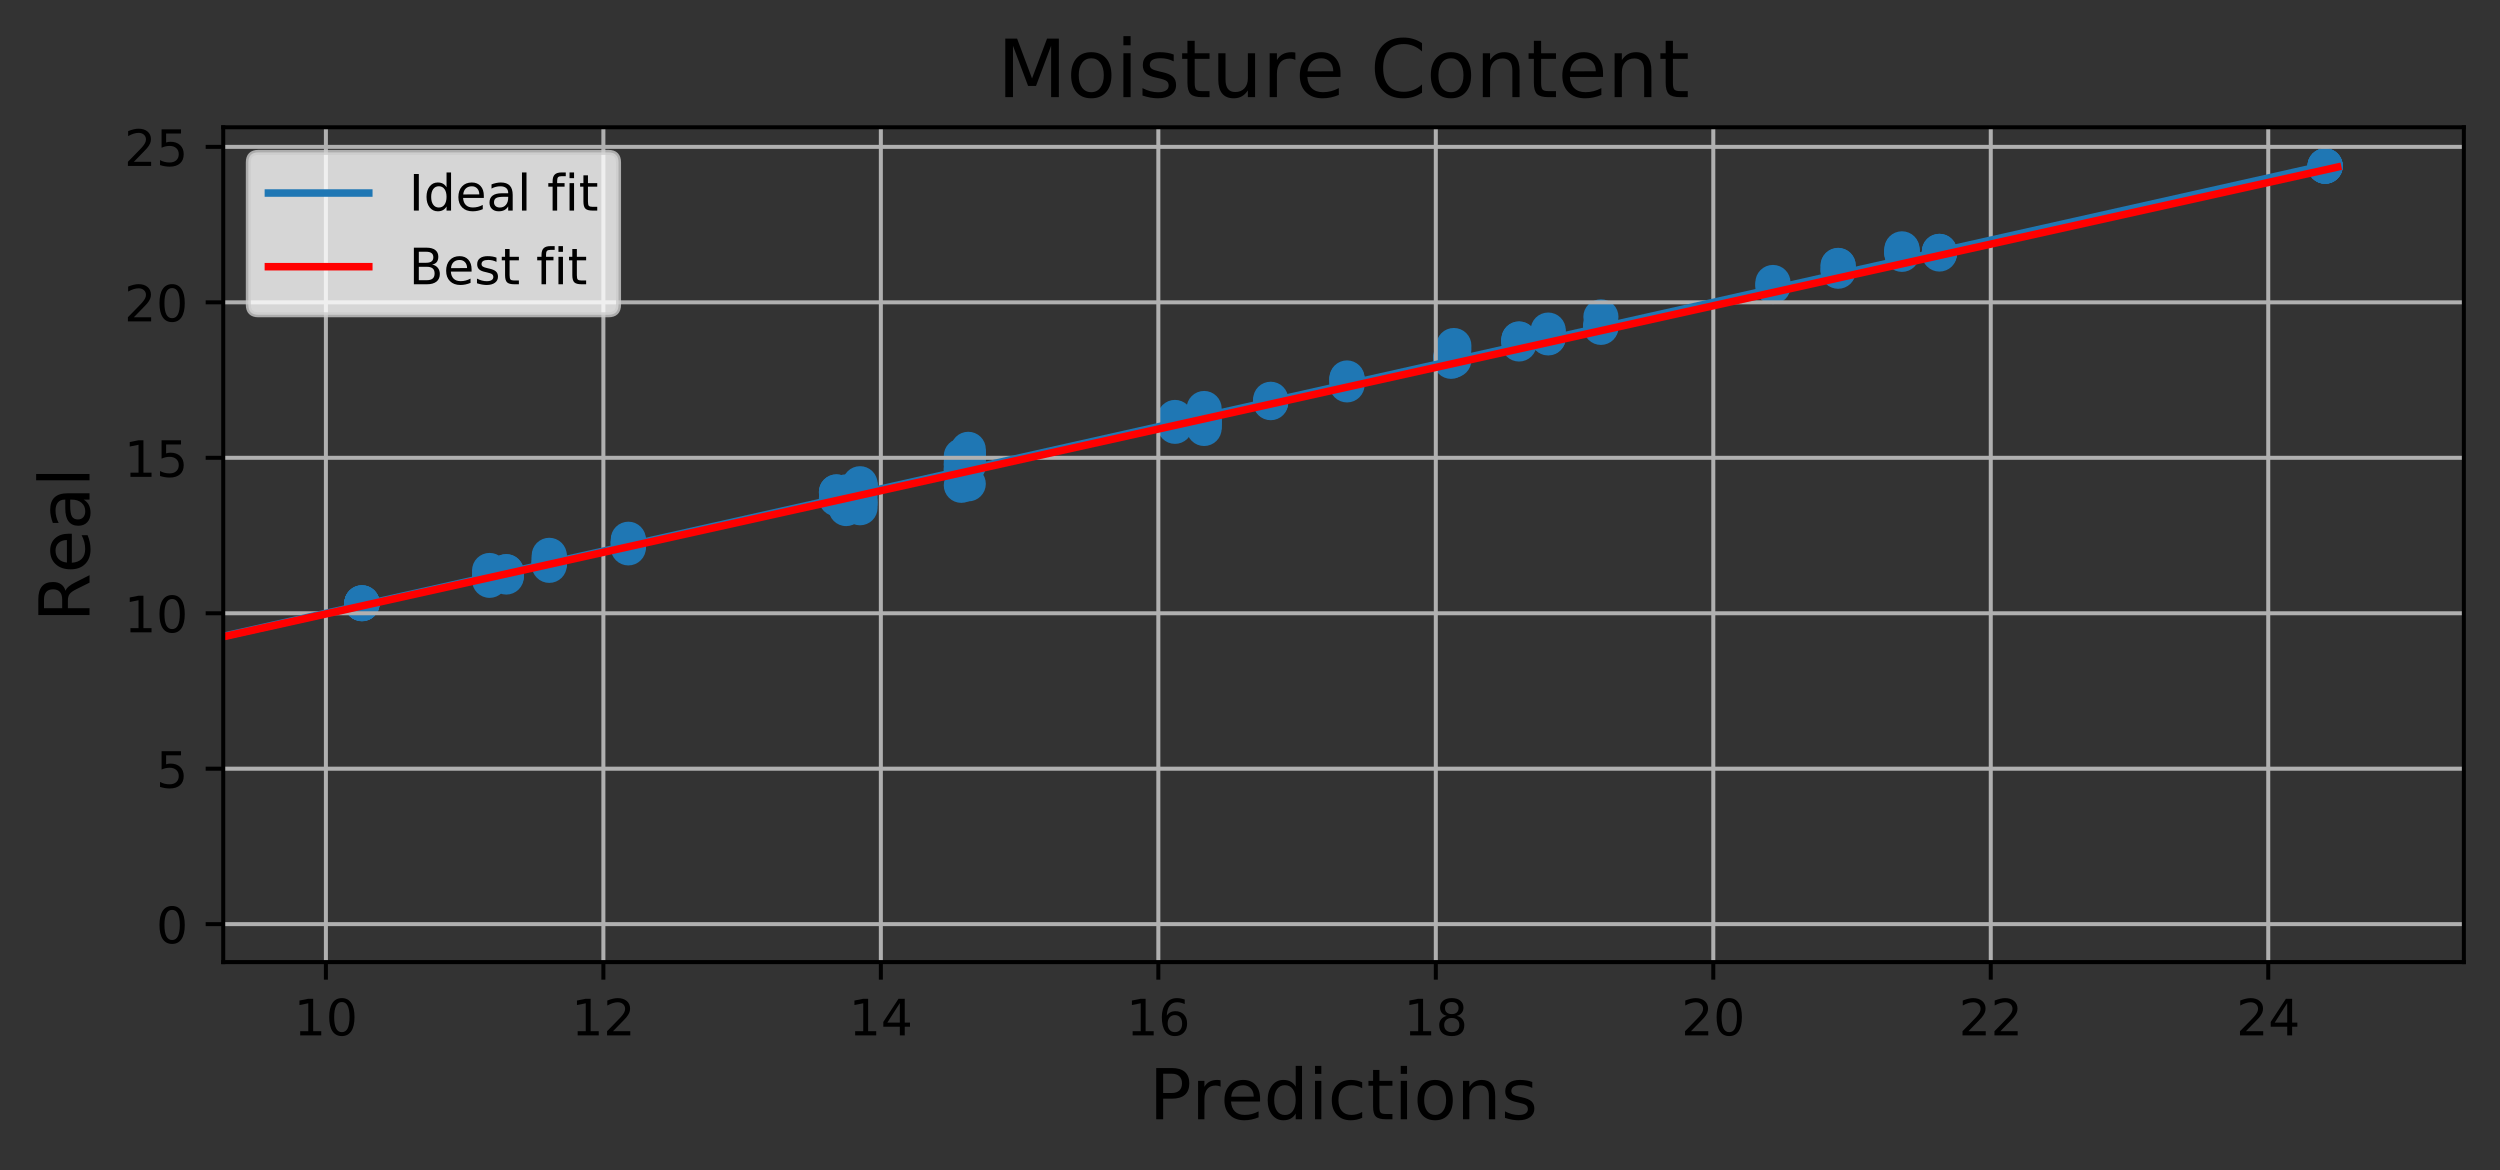 <?xml version="1.0" encoding="utf-8" standalone="no"?>
<!DOCTYPE svg PUBLIC "-//W3C//DTD SVG 1.1//EN"
  "http://www.w3.org/Graphics/SVG/1.1/DTD/svg11.dtd">
<!-- Created with matplotlib (https://matplotlib.org/) -->
<svg height="233.105pt" version="1.1" viewBox="0 0 498.074 233.105" width="498.074pt" xmlns="http://www.w3.org/2000/svg" xmlns:xlink="http://www.w3.org/1999/xlink">
 <rect x="0" y="0" width="498.074" height="233.105" fill="#333333" stroke="none"/>
 <defs>
  <style type="text/css">
*{stroke-linecap:butt;stroke-linejoin:round;}
  </style>
 </defs>
 <g id="figure_1">
  <g id="patch_1">
   <path d="M 0 233.105 
L 498.074 233.105 
L 498.074 0 
L 0 0 
z
" style="fill:none;"/>
  </g>
  <g id="axes_1">
   <g id="patch_2">
    <path d="M 44.474 191.678 
L 490.874 191.678 
L 490.874 25.358 
L 44.474 25.358 
z
" style="fill:none;"/>
   </g>
   <g id="PathCollection_1">
    <defs>
     <path d="M 0 3 
C 0.796 3 1.559 2.684 2.121 2.121 
C 2.684 1.559 3 0.796 3 0 
C 3 -0.796 2.684 -1.559 2.121 -2.121 
C 1.559 -2.684 0.796 -3 0 -3 
C -0.796 -3 -1.559 -2.684 -2.121 -2.121 
C -2.684 -1.559 -3 -0.796 -3 0 
C -3 0.796 -2.684 1.559 -2.121 2.121 
C -1.559 2.684 -0.796 3 0 3 
z
" id="m3666f27504" style="stroke:#1f77b4;"/>
    </defs>
    <g clip-path="url(#pb4a833b205)">
     <use style="fill:#1f77b4;stroke:#1f77b4;" x="166.647" xlink:href="#m3666f27504" y="98.021"/>
     <use style="fill:#1f77b4;stroke:#1f77b4;" x="318.948" xlink:href="#m3666f27504" y="64.736"/>
     <use style="fill:#1f77b4;stroke:#1f77b4;" x="191.524" xlink:href="#m3666f27504" y="93.504"/>
     <use style="fill:#1f77b4;stroke:#1f77b4;" x="378.929" xlink:href="#m3666f27504" y="50.673"/>
     <use style="fill:#1f77b4;stroke:#1f77b4;" x="72.115" xlink:href="#m3666f27504" y="120.286"/>
     <use style="fill:#1f77b4;stroke:#1f77b4;" x="366.214" xlink:href="#m3666f27504" y="54.037"/>
     <use style="fill:#1f77b4;stroke:#1f77b4;" x="125.186" xlink:href="#m3666f27504" y="108.057"/>
     <use style="fill:#1f77b4;stroke:#1f77b4;" x="191.524" xlink:href="#m3666f27504" y="90.841"/>
     <use style="fill:#1f77b4;stroke:#1f77b4;" x="308.445" xlink:href="#m3666f27504" y="65.762"/>
     <use style="fill:#1f77b4;stroke:#1f77b4;" x="97.545" xlink:href="#m3666f27504" y="114.347"/>
     <use style="fill:#1f77b4;stroke:#1f77b4;" x="171.346" xlink:href="#m3666f27504" y="96.374"/>
     <use style="fill:#1f77b4;stroke:#1f77b4;" x="191.524" xlink:href="#m3666f27504" y="96.687"/>
     <use style="fill:#1f77b4;stroke:#1f77b4;" x="72.115" xlink:href="#m3666f27504" y="120.219"/>
     <use style="fill:#1f77b4;stroke:#1f77b4;" x="366.214" xlink:href="#m3666f27504" y="53.9"/>
     <use style="fill:#1f77b4;stroke:#1f77b4;" x="289.096" xlink:href="#m3666f27504" y="71.054"/>
     <use style="fill:#1f77b4;stroke:#1f77b4;" x="268.365" xlink:href="#m3666f27504" y="75.301"/>
     <use style="fill:#1f77b4;stroke:#1f77b4;" x="268.365" xlink:href="#m3666f27504" y="75.543"/>
     <use style="fill:#1f77b4;stroke:#1f77b4;" x="239.895" xlink:href="#m3666f27504" y="83.951"/>
     <use style="fill:#1f77b4;stroke:#1f77b4;" x="463.234" xlink:href="#m3666f27504" y="33.042"/>
     <use style="fill:#1f77b4;stroke:#1f77b4;" x="72.115" xlink:href="#m3666f27504" y="120.069"/>
     <use style="fill:#1f77b4;stroke:#1f77b4;" x="289.649" xlink:href="#m3666f27504" y="68.84"/>
     <use style="fill:#1f77b4;stroke:#1f77b4;" x="171.346" xlink:href="#m3666f27504" y="96.723"/>
     <use style="fill:#1f77b4;stroke:#1f77b4;" x="109.43" xlink:href="#m3666f27504" y="111.253"/>
     <use style="fill:#1f77b4;stroke:#1f77b4;" x="109.43" xlink:href="#m3666f27504" y="112.174"/>
     <use style="fill:#1f77b4;stroke:#1f77b4;" x="171.346" xlink:href="#m3666f27504" y="98.969"/>
     <use style="fill:#1f77b4;stroke:#1f77b4;" x="100.862" xlink:href="#m3666f27504" y="114.229"/>
     <use style="fill:#1f77b4;stroke:#1f77b4;" x="192.906" xlink:href="#m3666f27504" y="91.268"/>
     <use style="fill:#1f77b4;stroke:#1f77b4;" x="125.186" xlink:href="#m3666f27504" y="107.434"/>
     <use style="fill:#1f77b4;stroke:#1f77b4;" x="125.186" xlink:href="#m3666f27504" y="107.798"/>
     <use style="fill:#1f77b4;stroke:#1f77b4;" x="239.895" xlink:href="#m3666f27504" y="83.995"/>
     <use style="fill:#1f77b4;stroke:#1f77b4;" x="318.948" xlink:href="#m3666f27504" y="63.126"/>
     <use style="fill:#1f77b4;stroke:#1f77b4;" x="289.096" xlink:href="#m3666f27504" y="71.412"/>
     <use style="fill:#1f77b4;stroke:#1f77b4;" x="72.115" xlink:href="#m3666f27504" y="120.126"/>
     <use style="fill:#1f77b4;stroke:#1f77b4;" x="191.524" xlink:href="#m3666f27504" y="91.933"/>
     <use style="fill:#1f77b4;stroke:#1f77b4;" x="234.091" xlink:href="#m3666f27504" y="83.169"/>
     <use style="fill:#1f77b4;stroke:#1f77b4;" x="100.862" xlink:href="#m3666f27504" y="113.934"/>
     <use style="fill:#1f77b4;stroke:#1f77b4;" x="109.43" xlink:href="#m3666f27504" y="111.072"/>
     <use style="fill:#1f77b4;stroke:#1f77b4;" x="192.906" xlink:href="#m3666f27504" y="90.311"/>
     <use style="fill:#1f77b4;stroke:#1f77b4;" x="171.346" xlink:href="#m3666f27504" y="101.157"/>
     <use style="fill:#1f77b4;stroke:#1f77b4;" x="125.186" xlink:href="#m3666f27504" y="107.831"/>
     <use style="fill:#1f77b4;stroke:#1f77b4;" x="171.346" xlink:href="#m3666f27504" y="96.819"/>
     <use style="fill:#1f77b4;stroke:#1f77b4;" x="72.115" xlink:href="#m3666f27504" y="120.228"/>
     <use style="fill:#1f77b4;stroke:#1f77b4;" x="109.43" xlink:href="#m3666f27504" y="111.628"/>
     <use style="fill:#1f77b4;stroke:#1f77b4;" x="289.649" xlink:href="#m3666f27504" y="69.65"/>
     <use style="fill:#1f77b4;stroke:#1f77b4;" x="109.43" xlink:href="#m3666f27504" y="112.055"/>
     <use style="fill:#1f77b4;stroke:#1f77b4;" x="125.186" xlink:href="#m3666f27504" y="108.744"/>
     <use style="fill:#1f77b4;stroke:#1f77b4;" x="72.115" xlink:href="#m3666f27504" y="120.128"/>
     <use style="fill:#1f77b4;stroke:#1f77b4;" x="302.64" xlink:href="#m3666f27504" y="67.756"/>
     <use style="fill:#1f77b4;stroke:#1f77b4;" x="192.906" xlink:href="#m3666f27504" y="90.445"/>
     <use style="fill:#1f77b4;stroke:#1f77b4;" x="97.545" xlink:href="#m3666f27504" y="113.655"/>
     <use style="fill:#1f77b4;stroke:#1f77b4;" x="378.929" xlink:href="#m3666f27504" y="50.447"/>
     <use style="fill:#1f77b4;stroke:#1f77b4;" x="192.906" xlink:href="#m3666f27504" y="89.52"/>
     <use style="fill:#1f77b4;stroke:#1f77b4;" x="168.582" xlink:href="#m3666f27504" y="101.042"/>
     <use style="fill:#1f77b4;stroke:#1f77b4;" x="463.234" xlink:href="#m3666f27504" y="33.106"/>
     <use style="fill:#1f77b4;stroke:#1f77b4;" x="366.214" xlink:href="#m3666f27504" y="52.871"/>
     <use style="fill:#1f77b4;stroke:#1f77b4;" x="191.524" xlink:href="#m3666f27504" y="92.477"/>
     <use style="fill:#1f77b4;stroke:#1f77b4;" x="192.906" xlink:href="#m3666f27504" y="92.791"/>
     <use style="fill:#1f77b4;stroke:#1f77b4;" x="239.895" xlink:href="#m3666f27504" y="84.876"/>
     <use style="fill:#1f77b4;stroke:#1f77b4;" x="191.524" xlink:href="#m3666f27504" y="93.713"/>
     <use style="fill:#1f77b4;stroke:#1f77b4;" x="97.545" xlink:href="#m3666f27504" y="115.616"/>
     <use style="fill:#1f77b4;stroke:#1f77b4;" x="192.906" xlink:href="#m3666f27504" y="90.913"/>
     <use style="fill:#1f77b4;stroke:#1f77b4;" x="168.582" xlink:href="#m3666f27504" y="101.036"/>
     <use style="fill:#1f77b4;stroke:#1f77b4;" x="289.649" xlink:href="#m3666f27504" y="71.244"/>
     <use style="fill:#1f77b4;stroke:#1f77b4;" x="353.223" xlink:href="#m3666f27504" y="56.762"/>
     <use style="fill:#1f77b4;stroke:#1f77b4;" x="302.64" xlink:href="#m3666f27504" y="68.26"/>
     <use style="fill:#1f77b4;stroke:#1f77b4;" x="353.223" xlink:href="#m3666f27504" y="56.277"/>
     <use style="fill:#1f77b4;stroke:#1f77b4;" x="378.929" xlink:href="#m3666f27504" y="49.947"/>
     <use style="fill:#1f77b4;stroke:#1f77b4;" x="171.346" xlink:href="#m3666f27504" y="100.13"/>
     <use style="fill:#1f77b4;stroke:#1f77b4;" x="239.895" xlink:href="#m3666f27504" y="82.51"/>
     <use style="fill:#1f77b4;stroke:#1f77b4;" x="353.223" xlink:href="#m3666f27504" y="57.095"/>
     <use style="fill:#1f77b4;stroke:#1f77b4;" x="191.524" xlink:href="#m3666f27504" y="92.601"/>
     <use style="fill:#1f77b4;stroke:#1f77b4;" x="386.392" xlink:href="#m3666f27504" y="50.072"/>
     <use style="fill:#1f77b4;stroke:#1f77b4;" x="168.582" xlink:href="#m3666f27504" y="99.47"/>
     <use style="fill:#1f77b4;stroke:#1f77b4;" x="366.214" xlink:href="#m3666f27504" y="53.636"/>
     <use style="fill:#1f77b4;stroke:#1f77b4;" x="100.862" xlink:href="#m3666f27504" y="114.961"/>
     <use style="fill:#1f77b4;stroke:#1f77b4;" x="100.862" xlink:href="#m3666f27504" y="114.294"/>
     <use style="fill:#1f77b4;stroke:#1f77b4;" x="168.582" xlink:href="#m3666f27504" y="99.732"/>
     <use style="fill:#1f77b4;stroke:#1f77b4;" x="234.091" xlink:href="#m3666f27504" y="83.952"/>
     <use style="fill:#1f77b4;stroke:#1f77b4;" x="378.929" xlink:href="#m3666f27504" y="49.761"/>
     <use style="fill:#1f77b4;stroke:#1f77b4;" x="109.43" xlink:href="#m3666f27504" y="112.248"/>
     <use style="fill:#1f77b4;stroke:#1f77b4;" x="125.186" xlink:href="#m3666f27504" y="108.08"/>
     <use style="fill:#1f77b4;stroke:#1f77b4;" x="268.365" xlink:href="#m3666f27504" y="75.531"/>
     <use style="fill:#1f77b4;stroke:#1f77b4;" x="308.445" xlink:href="#m3666f27504" y="67.318"/>
     <use style="fill:#1f77b4;stroke:#1f77b4;" x="171.346" xlink:href="#m3666f27504" y="97.035"/>
     <use style="fill:#1f77b4;stroke:#1f77b4;" x="239.895" xlink:href="#m3666f27504" y="85.36"/>
     <use style="fill:#1f77b4;stroke:#1f77b4;" x="166.647" xlink:href="#m3666f27504" y="99.222"/>
     <use style="fill:#1f77b4;stroke:#1f77b4;" x="72.115" xlink:href="#m3666f27504" y="120.194"/>
     <use style="fill:#1f77b4;stroke:#1f77b4;" x="192.906" xlink:href="#m3666f27504" y="92.556"/>
     <use style="fill:#1f77b4;stroke:#1f77b4;" x="168.582" xlink:href="#m3666f27504" y="99.61"/>
     <use style="fill:#1f77b4;stroke:#1f77b4;" x="302.64" xlink:href="#m3666f27504" y="67.567"/>
     <use style="fill:#1f77b4;stroke:#1f77b4;" x="386.392" xlink:href="#m3666f27504" y="50.322"/>
     <use style="fill:#1f77b4;stroke:#1f77b4;" x="109.43" xlink:href="#m3666f27504" y="110.639"/>
     <use style="fill:#1f77b4;stroke:#1f77b4;" x="109.43" xlink:href="#m3666f27504" y="111.696"/>
     <use style="fill:#1f77b4;stroke:#1f77b4;" x="378.929" xlink:href="#m3666f27504" y="50.32"/>
     <use style="fill:#1f77b4;stroke:#1f77b4;" x="109.43" xlink:href="#m3666f27504" y="112.102"/>
     <use style="fill:#1f77b4;stroke:#1f77b4;" x="463.234" xlink:href="#m3666f27504" y="33.024"/>
     <use style="fill:#1f77b4;stroke:#1f77b4;" x="318.948" xlink:href="#m3666f27504" y="65.222"/>
     <use style="fill:#1f77b4;stroke:#1f77b4;" x="253.163" xlink:href="#m3666f27504" y="79.92"/>
     <use style="fill:#1f77b4;stroke:#1f77b4;" x="168.582" xlink:href="#m3666f27504" y="97.996"/>
     <use style="fill:#1f77b4;stroke:#1f77b4;" x="125.186" xlink:href="#m3666f27504" y="108.2"/>
     <use style="fill:#1f77b4;stroke:#1f77b4;" x="386.392" xlink:href="#m3666f27504" y="50.446"/>
     <use style="fill:#1f77b4;stroke:#1f77b4;" x="171.346" xlink:href="#m3666f27504" y="97.976"/>
     <use style="fill:#1f77b4;stroke:#1f77b4;" x="302.64" xlink:href="#m3666f27504" y="67.91"/>
     <use style="fill:#1f77b4;stroke:#1f77b4;" x="192.906" xlink:href="#m3666f27504" y="96.395"/>
     <use style="fill:#1f77b4;stroke:#1f77b4;" x="253.163" xlink:href="#m3666f27504" y="80.079"/>
     <use style="fill:#1f77b4;stroke:#1f77b4;" x="386.392" xlink:href="#m3666f27504" y="50.228"/>
     <use style="fill:#1f77b4;stroke:#1f77b4;" x="239.895" xlink:href="#m3666f27504" y="83.642"/>
     <use style="fill:#1f77b4;stroke:#1f77b4;" x="268.365" xlink:href="#m3666f27504" y="75.765"/>
     <use style="fill:#1f77b4;stroke:#1f77b4;" x="171.346" xlink:href="#m3666f27504" y="100.074"/>
     <use style="fill:#1f77b4;stroke:#1f77b4;" x="125.186" xlink:href="#m3666f27504" y="109.153"/>
     <use style="fill:#1f77b4;stroke:#1f77b4;" x="289.096" xlink:href="#m3666f27504" y="71.986"/>
     <use style="fill:#1f77b4;stroke:#1f77b4;" x="302.64" xlink:href="#m3666f27504" y="68.166"/>
     <use style="fill:#1f77b4;stroke:#1f77b4;" x="125.186" xlink:href="#m3666f27504" y="108.517"/>
     <use style="fill:#1f77b4;stroke:#1f77b4;" x="268.365" xlink:href="#m3666f27504" y="76.68"/>
     <use style="fill:#1f77b4;stroke:#1f77b4;" x="268.365" xlink:href="#m3666f27504" y="76.366"/>
     <use style="fill:#1f77b4;stroke:#1f77b4;" x="289.096" xlink:href="#m3666f27504" y="70.855"/>
     <use style="fill:#1f77b4;stroke:#1f77b4;" x="239.895" xlink:href="#m3666f27504" y="84.653"/>
     <use style="fill:#1f77b4;stroke:#1f77b4;" x="100.862" xlink:href="#m3666f27504" y="114.181"/>
     <use style="fill:#1f77b4;stroke:#1f77b4;" x="234.091" xlink:href="#m3666f27504" y="83.314"/>
     <use style="fill:#1f77b4;stroke:#1f77b4;" x="239.895" xlink:href="#m3666f27504" y="83.193"/>
     <use style="fill:#1f77b4;stroke:#1f77b4;" x="318.948" xlink:href="#m3666f27504" y="65.024"/>
     <use style="fill:#1f77b4;stroke:#1f77b4;" x="386.392" xlink:href="#m3666f27504" y="50.091"/>
     <use style="fill:#1f77b4;stroke:#1f77b4;" x="463.234" xlink:href="#m3666f27504" y="33.125"/>
     <use style="fill:#1f77b4;stroke:#1f77b4;" x="308.445" xlink:href="#m3666f27504" y="67.243"/>
     <use style="fill:#1f77b4;stroke:#1f77b4;" x="378.929" xlink:href="#m3666f27504" y="50.366"/>
     <use style="fill:#1f77b4;stroke:#1f77b4;" x="72.115" xlink:href="#m3666f27504" y="120.209"/>
     <use style="fill:#1f77b4;stroke:#1f77b4;" x="289.649" xlink:href="#m3666f27504" y="71.739"/>
     <use style="fill:#1f77b4;stroke:#1f77b4;" x="166.647" xlink:href="#m3666f27504" y="98.001"/>
     <use style="fill:#1f77b4;stroke:#1f77b4;" x="125.186" xlink:href="#m3666f27504" y="108.21"/>
     <use style="fill:#1f77b4;stroke:#1f77b4;" x="100.862" xlink:href="#m3666f27504" y="113.878"/>
     <use style="fill:#1f77b4;stroke:#1f77b4;" x="234.091" xlink:href="#m3666f27504" y="84.652"/>
     <use style="fill:#1f77b4;stroke:#1f77b4;" x="109.43" xlink:href="#m3666f27504" y="112.633"/>
     <use style="fill:#1f77b4;stroke:#1f77b4;" x="302.64" xlink:href="#m3666f27504" y="67.531"/>
     <use style="fill:#1f77b4;stroke:#1f77b4;" x="318.948" xlink:href="#m3666f27504" y="64.619"/>
     <use style="fill:#1f77b4;stroke:#1f77b4;" x="239.895" xlink:href="#m3666f27504" y="82.783"/>
     <use style="fill:#1f77b4;stroke:#1f77b4;" x="234.091" xlink:href="#m3666f27504" y="84.936"/>
     <use style="fill:#1f77b4;stroke:#1f77b4;" x="308.445" xlink:href="#m3666f27504" y="66.26"/>
     <use style="fill:#1f77b4;stroke:#1f77b4;" x="97.545" xlink:href="#m3666f27504" y="115.077"/>
     <use style="fill:#1f77b4;stroke:#1f77b4;" x="166.647" xlink:href="#m3666f27504" y="99.369"/>
     <use style="fill:#1f77b4;stroke:#1f77b4;" x="192.906" xlink:href="#m3666f27504" y="92.048"/>
     <use style="fill:#1f77b4;stroke:#1f77b4;" x="289.096" xlink:href="#m3666f27504" y="71.311"/>
     <use style="fill:#1f77b4;stroke:#1f77b4;" x="192.906" xlink:href="#m3666f27504" y="90.43"/>
     <use style="fill:#1f77b4;stroke:#1f77b4;" x="253.163" xlink:href="#m3666f27504" y="80.221"/>
     <use style="fill:#1f77b4;stroke:#1f77b4;" x="125.186" xlink:href="#m3666f27504" y="108.588"/>
     <use style="fill:#1f77b4;stroke:#1f77b4;" x="168.582" xlink:href="#m3666f27504" y="99.284"/>
     <use style="fill:#1f77b4;stroke:#1f77b4;" x="253.163" xlink:href="#m3666f27504" y="79.548"/>
     <use style="fill:#1f77b4;stroke:#1f77b4;" x="100.862" xlink:href="#m3666f27504" y="114.576"/>
     <use style="fill:#1f77b4;stroke:#1f77b4;" x="166.647" xlink:href="#m3666f27504" y="98.249"/>
     <use style="fill:#1f77b4;stroke:#1f77b4;" x="239.895" xlink:href="#m3666f27504" y="81.386"/>
     <use style="fill:#1f77b4;stroke:#1f77b4;" x="378.929" xlink:href="#m3666f27504" y="49.576"/>
     <use style="fill:#1f77b4;stroke:#1f77b4;" x="191.524" xlink:href="#m3666f27504" y="93.219"/>
     <use style="fill:#1f77b4;stroke:#1f77b4;" x="234.091" xlink:href="#m3666f27504" y="83.819"/>
     <use style="fill:#1f77b4;stroke:#1f77b4;" x="386.392" xlink:href="#m3666f27504" y="50.609"/>
     <use style="fill:#1f77b4;stroke:#1f77b4;" x="100.862" xlink:href="#m3666f27504" y="114.726"/>
     <use style="fill:#1f77b4;stroke:#1f77b4;" x="366.214" xlink:href="#m3666f27504" y="52.932"/>
     <use style="fill:#1f77b4;stroke:#1f77b4;" x="168.582" xlink:href="#m3666f27504" y="101.318"/>
     <use style="fill:#1f77b4;stroke:#1f77b4;" x="72.115" xlink:href="#m3666f27504" y="120.266"/>
     <use style="fill:#1f77b4;stroke:#1f77b4;" x="463.234" xlink:href="#m3666f27504" y="33.067"/>
     <use style="fill:#1f77b4;stroke:#1f77b4;" x="463.234" xlink:href="#m3666f27504" y="33.121"/>
     <use style="fill:#1f77b4;stroke:#1f77b4;" x="302.64" xlink:href="#m3666f27504" y="67.694"/>
     <use style="fill:#1f77b4;stroke:#1f77b4;" x="302.64" xlink:href="#m3666f27504" y="68.532"/>
     <use style="fill:#1f77b4;stroke:#1f77b4;" x="72.115" xlink:href="#m3666f27504" y="120.159"/>
    </g>
   </g>
   <g id="matplotlib.axis_1">
    <g id="xtick_1">
     <g id="line2d_1">
      <path clip-path="url(#pb4a833b205)" d="M 64.929 191.678 
L 64.929 25.358 
" style="fill:none;stroke:#b0b0b0;stroke-linecap:square;stroke-width:0.8;"/>
     </g>
     <g id="line2d_2">
      <defs>
       <path d="M 0 0 
L 0 3.5 
" id="m4a4176704c" style="stroke:#000000;stroke-width:0.8;"/>
      </defs>
      <g>
       <use style="stroke:#000000;stroke-width:0.8;" x="64.929" xlink:href="#m4a4176704c" y="191.678"/>
      </g>
     </g>
     <g id="text_1">
      <!-- 10 -->
      <defs>
       <path d="M 12.406 8.297 
L 28.516 8.297 
L 28.516 63.922 
L 10.984 60.406 
L 10.984 69.391 
L 28.422 72.906 
L 38.281 72.906 
L 38.281 8.297 
L 54.391 8.297 
L 54.391 0 
L 12.406 0 
z
" id="DejaVuSans-49"/>
       <path d="M 31.781 66.406 
Q 24.172 66.406 20.328 58.906 
Q 16.5 51.422 16.5 36.375 
Q 16.5 21.391 20.328 13.891 
Q 24.172 6.391 31.781 6.391 
Q 39.453 6.391 43.281 13.891 
Q 47.125 21.391 47.125 36.375 
Q 47.125 51.422 43.281 58.906 
Q 39.453 66.406 31.781 66.406 
z
M 31.781 74.219 
Q 44.047 74.219 50.516 64.516 
Q 56.984 54.828 56.984 36.375 
Q 56.984 17.969 50.516 8.266 
Q 44.047 -1.422 31.781 -1.422 
Q 19.531 -1.422 13.062 8.266 
Q 6.594 17.969 6.594 36.375 
Q 6.594 54.828 13.062 64.516 
Q 19.531 74.219 31.781 74.219 
z
" id="DejaVuSans-48"/>
      </defs>
      <g transform="translate(58.566 206.276)scale(0.1 -0.1)">
       <use xlink:href="#DejaVuSans-49"/>
       <use x="63.623" xlink:href="#DejaVuSans-48"/>
      </g>
     </g>
    </g>
    <g id="xtick_2">
     <g id="line2d_3">
      <path clip-path="url(#pb4a833b205)" d="M 120.21 191.678 
L 120.21 25.358 
" style="fill:none;stroke:#b0b0b0;stroke-linecap:square;stroke-width:0.8;"/>
     </g>
     <g id="line2d_4">
      <g>
       <use style="stroke:#000000;stroke-width:0.8;" x="120.21" xlink:href="#m4a4176704c" y="191.678"/>
      </g>
     </g>
     <g id="text_2">
      <!-- 12 -->
      <defs>
       <path d="M 19.188 8.297 
L 53.609 8.297 
L 53.609 0 
L 7.328 0 
L 7.328 8.297 
Q 12.938 14.109 22.625 23.891 
Q 32.328 33.688 34.812 36.531 
Q 39.547 41.844 41.422 45.531 
Q 43.312 49.219 43.312 52.781 
Q 43.312 58.594 39.234 62.25 
Q 35.156 65.922 28.609 65.922 
Q 23.969 65.922 18.812 64.312 
Q 13.672 62.703 7.812 59.422 
L 7.812 69.391 
Q 13.766 71.781 18.938 73 
Q 24.125 74.219 28.422 74.219 
Q 39.75 74.219 46.484 68.547 
Q 53.219 62.891 53.219 53.422 
Q 53.219 48.922 51.531 44.891 
Q 49.859 40.875 45.406 35.406 
Q 44.188 33.984 37.641 27.219 
Q 31.109 20.453 19.188 8.297 
z
" id="DejaVuSans-50"/>
      </defs>
      <g transform="translate(113.848 206.276)scale(0.1 -0.1)">
       <use xlink:href="#DejaVuSans-49"/>
       <use x="63.623" xlink:href="#DejaVuSans-50"/>
      </g>
     </g>
    </g>
    <g id="xtick_3">
     <g id="line2d_5">
      <path clip-path="url(#pb4a833b205)" d="M 175.492 191.678 
L 175.492 25.358 
" style="fill:none;stroke:#b0b0b0;stroke-linecap:square;stroke-width:0.8;"/>
     </g>
     <g id="line2d_6">
      <g>
       <use style="stroke:#000000;stroke-width:0.8;" x="175.492" xlink:href="#m4a4176704c" y="191.678"/>
      </g>
     </g>
     <g id="text_3">
      <!-- 14 -->
      <defs>
       <path d="M 37.797 64.312 
L 12.891 25.391 
L 37.797 25.391 
z
M 35.203 72.906 
L 47.609 72.906 
L 47.609 25.391 
L 58.016 25.391 
L 58.016 17.188 
L 47.609 17.188 
L 47.609 0 
L 37.797 0 
L 37.797 17.188 
L 4.891 17.188 
L 4.891 26.703 
z
" id="DejaVuSans-52"/>
      </defs>
      <g transform="translate(169.13 206.276)scale(0.1 -0.1)">
       <use xlink:href="#DejaVuSans-49"/>
       <use x="63.623" xlink:href="#DejaVuSans-52"/>
      </g>
     </g>
    </g>
    <g id="xtick_4">
     <g id="line2d_7">
      <path clip-path="url(#pb4a833b205)" d="M 230.774 191.678 
L 230.774 25.358 
" style="fill:none;stroke:#b0b0b0;stroke-linecap:square;stroke-width:0.8;"/>
     </g>
     <g id="line2d_8">
      <g>
       <use style="stroke:#000000;stroke-width:0.8;" x="230.774" xlink:href="#m4a4176704c" y="191.678"/>
      </g>
     </g>
     <g id="text_4">
      <!-- 16 -->
      <defs>
       <path d="M 33.016 40.375 
Q 26.375 40.375 22.484 35.828 
Q 18.609 31.297 18.609 23.391 
Q 18.609 15.531 22.484 10.953 
Q 26.375 6.391 33.016 6.391 
Q 39.656 6.391 43.531 10.953 
Q 47.406 15.531 47.406 23.391 
Q 47.406 31.297 43.531 35.828 
Q 39.656 40.375 33.016 40.375 
z
M 52.594 71.297 
L 52.594 62.312 
Q 48.875 64.062 45.094 64.984 
Q 41.312 65.922 37.594 65.922 
Q 27.828 65.922 22.672 59.328 
Q 17.531 52.734 16.797 39.406 
Q 19.672 43.656 24.016 45.922 
Q 28.375 48.188 33.594 48.188 
Q 44.578 48.188 50.953 41.516 
Q 57.328 34.859 57.328 23.391 
Q 57.328 12.156 50.688 5.359 
Q 44.047 -1.422 33.016 -1.422 
Q 20.359 -1.422 13.672 8.266 
Q 6.984 17.969 6.984 36.375 
Q 6.984 53.656 15.188 63.938 
Q 23.391 74.219 37.203 74.219 
Q 40.922 74.219 44.703 73.484 
Q 48.484 72.75 52.594 71.297 
z
" id="DejaVuSans-54"/>
      </defs>
      <g transform="translate(224.411 206.276)scale(0.1 -0.1)">
       <use xlink:href="#DejaVuSans-49"/>
       <use x="63.623" xlink:href="#DejaVuSans-54"/>
      </g>
     </g>
    </g>
    <g id="xtick_5">
     <g id="line2d_9">
      <path clip-path="url(#pb4a833b205)" d="M 286.056 191.678 
L 286.056 25.358 
" style="fill:none;stroke:#b0b0b0;stroke-linecap:square;stroke-width:0.8;"/>
     </g>
     <g id="line2d_10">
      <g>
       <use style="stroke:#000000;stroke-width:0.8;" x="286.056" xlink:href="#m4a4176704c" y="191.678"/>
      </g>
     </g>
     <g id="text_5">
      <!-- 18 -->
      <defs>
       <path d="M 31.781 34.625 
Q 24.75 34.625 20.719 30.859 
Q 16.703 27.094 16.703 20.516 
Q 16.703 13.922 20.719 10.156 
Q 24.75 6.391 31.781 6.391 
Q 38.812 6.391 42.859 10.172 
Q 46.922 13.969 46.922 20.516 
Q 46.922 27.094 42.891 30.859 
Q 38.875 34.625 31.781 34.625 
z
M 21.922 38.812 
Q 15.578 40.375 12.031 44.719 
Q 8.5 49.078 8.5 55.328 
Q 8.5 64.062 14.719 69.141 
Q 20.953 74.219 31.781 74.219 
Q 42.672 74.219 48.875 69.141 
Q 55.078 64.062 55.078 55.328 
Q 55.078 49.078 51.531 44.719 
Q 48 40.375 41.703 38.812 
Q 48.828 37.156 52.797 32.312 
Q 56.781 27.484 56.781 20.516 
Q 56.781 9.906 50.312 4.234 
Q 43.844 -1.422 31.781 -1.422 
Q 19.734 -1.422 13.25 4.234 
Q 6.781 9.906 6.781 20.516 
Q 6.781 27.484 10.781 32.312 
Q 14.797 37.156 21.922 38.812 
z
M 18.312 54.391 
Q 18.312 48.734 21.844 45.562 
Q 25.391 42.391 31.781 42.391 
Q 38.141 42.391 41.719 45.562 
Q 45.312 48.734 45.312 54.391 
Q 45.312 60.062 41.719 63.234 
Q 38.141 66.406 31.781 66.406 
Q 25.391 66.406 21.844 63.234 
Q 18.312 60.062 18.312 54.391 
z
" id="DejaVuSans-56"/>
      </defs>
      <g transform="translate(279.693 206.276)scale(0.1 -0.1)">
       <use xlink:href="#DejaVuSans-49"/>
       <use x="63.623" xlink:href="#DejaVuSans-56"/>
      </g>
     </g>
    </g>
    <g id="xtick_6">
     <g id="line2d_11">
      <path clip-path="url(#pb4a833b205)" d="M 341.337 191.678 
L 341.337 25.358 
" style="fill:none;stroke:#b0b0b0;stroke-linecap:square;stroke-width:0.8;"/>
     </g>
     <g id="line2d_12">
      <g>
       <use style="stroke:#000000;stroke-width:0.8;" x="341.337" xlink:href="#m4a4176704c" y="191.678"/>
      </g>
     </g>
     <g id="text_6">
      <!-- 20 -->
      <g transform="translate(334.975 206.276)scale(0.1 -0.1)">
       <use xlink:href="#DejaVuSans-50"/>
       <use x="63.623" xlink:href="#DejaVuSans-48"/>
      </g>
     </g>
    </g>
    <g id="xtick_7">
     <g id="line2d_13">
      <path clip-path="url(#pb4a833b205)" d="M 396.619 191.678 
L 396.619 25.358 
" style="fill:none;stroke:#b0b0b0;stroke-linecap:square;stroke-width:0.8;"/>
     </g>
     <g id="line2d_14">
      <g>
       <use style="stroke:#000000;stroke-width:0.8;" x="396.619" xlink:href="#m4a4176704c" y="191.678"/>
      </g>
     </g>
     <g id="text_7">
      <!-- 22 -->
      <g transform="translate(390.257 206.276)scale(0.1 -0.1)">
       <use xlink:href="#DejaVuSans-50"/>
       <use x="63.623" xlink:href="#DejaVuSans-50"/>
      </g>
     </g>
    </g>
    <g id="xtick_8">
     <g id="line2d_15">
      <path clip-path="url(#pb4a833b205)" d="M 451.901 191.678 
L 451.901 25.358 
" style="fill:none;stroke:#b0b0b0;stroke-linecap:square;stroke-width:0.8;"/>
     </g>
     <g id="line2d_16">
      <g>
       <use style="stroke:#000000;stroke-width:0.8;" x="451.901" xlink:href="#m4a4176704c" y="191.678"/>
      </g>
     </g>
     <g id="text_8">
      <!-- 24 -->
      <g transform="translate(445.538 206.276)scale(0.1 -0.1)">
       <use xlink:href="#DejaVuSans-50"/>
       <use x="63.623" xlink:href="#DejaVuSans-52"/>
      </g>
     </g>
    </g>
    <g id="text_9">
     <!-- Predictions -->
     <defs>
      <path d="M 19.672 64.797 
L 19.672 37.406 
L 32.078 37.406 
Q 38.969 37.406 42.719 40.969 
Q 46.484 44.531 46.484 51.125 
Q 46.484 57.672 42.719 61.234 
Q 38.969 64.797 32.078 64.797 
z
M 9.812 72.906 
L 32.078 72.906 
Q 44.344 72.906 50.609 67.359 
Q 56.891 61.812 56.891 51.125 
Q 56.891 40.328 50.609 34.812 
Q 44.344 29.297 32.078 29.297 
L 19.672 29.297 
L 19.672 0 
L 9.812 0 
z
" id="DejaVuSans-80"/>
      <path d="M 41.109 46.297 
Q 39.594 47.172 37.812 47.578 
Q 36.031 48 33.891 48 
Q 26.266 48 22.188 43.047 
Q 18.109 38.094 18.109 28.812 
L 18.109 0 
L 9.078 0 
L 9.078 54.688 
L 18.109 54.688 
L 18.109 46.188 
Q 20.953 51.172 25.484 53.578 
Q 30.031 56 36.531 56 
Q 37.453 56 38.578 55.875 
Q 39.703 55.766 41.062 55.516 
z
" id="DejaVuSans-114"/>
      <path d="M 56.203 29.594 
L 56.203 25.203 
L 14.891 25.203 
Q 15.484 15.922 20.484 11.062 
Q 25.484 6.203 34.422 6.203 
Q 39.594 6.203 44.453 7.469 
Q 49.312 8.734 54.109 11.281 
L 54.109 2.781 
Q 49.266 0.734 44.188 -0.344 
Q 39.109 -1.422 33.891 -1.422 
Q 20.797 -1.422 13.156 6.188 
Q 5.516 13.812 5.516 26.812 
Q 5.516 40.234 12.766 48.109 
Q 20.016 56 32.328 56 
Q 43.359 56 49.781 48.891 
Q 56.203 41.797 56.203 29.594 
z
M 47.219 32.234 
Q 47.125 39.594 43.094 43.984 
Q 39.062 48.391 32.422 48.391 
Q 24.906 48.391 20.391 44.141 
Q 15.875 39.891 15.188 32.172 
z
" id="DejaVuSans-101"/>
      <path d="M 45.406 46.391 
L 45.406 75.984 
L 54.391 75.984 
L 54.391 0 
L 45.406 0 
L 45.406 8.203 
Q 42.578 3.328 38.25 0.953 
Q 33.938 -1.422 27.875 -1.422 
Q 17.969 -1.422 11.734 6.484 
Q 5.516 14.406 5.516 27.297 
Q 5.516 40.188 11.734 48.094 
Q 17.969 56 27.875 56 
Q 33.938 56 38.25 53.625 
Q 42.578 51.266 45.406 46.391 
z
M 14.797 27.297 
Q 14.797 17.391 18.875 11.75 
Q 22.953 6.109 30.078 6.109 
Q 37.203 6.109 41.297 11.75 
Q 45.406 17.391 45.406 27.297 
Q 45.406 37.203 41.297 42.844 
Q 37.203 48.484 30.078 48.484 
Q 22.953 48.484 18.875 42.844 
Q 14.797 37.203 14.797 27.297 
z
" id="DejaVuSans-100"/>
      <path d="M 9.422 54.688 
L 18.406 54.688 
L 18.406 0 
L 9.422 0 
z
M 9.422 75.984 
L 18.406 75.984 
L 18.406 64.594 
L 9.422 64.594 
z
" id="DejaVuSans-105"/>
      <path d="M 48.781 52.594 
L 48.781 44.188 
Q 44.969 46.297 41.141 47.344 
Q 37.312 48.391 33.406 48.391 
Q 24.656 48.391 19.812 42.844 
Q 14.984 37.312 14.984 27.297 
Q 14.984 17.281 19.812 11.734 
Q 24.656 6.203 33.406 6.203 
Q 37.312 6.203 41.141 7.25 
Q 44.969 8.297 48.781 10.406 
L 48.781 2.094 
Q 45.016 0.344 40.984 -0.531 
Q 36.969 -1.422 32.422 -1.422 
Q 20.062 -1.422 12.781 6.344 
Q 5.516 14.109 5.516 27.297 
Q 5.516 40.672 12.859 48.328 
Q 20.219 56 33.016 56 
Q 37.156 56 41.109 55.141 
Q 45.062 54.297 48.781 52.594 
z
" id="DejaVuSans-99"/>
      <path d="M 18.312 70.219 
L 18.312 54.688 
L 36.812 54.688 
L 36.812 47.703 
L 18.312 47.703 
L 18.312 18.016 
Q 18.312 11.328 20.141 9.422 
Q 21.969 7.516 27.594 7.516 
L 36.812 7.516 
L 36.812 0 
L 27.594 0 
Q 17.188 0 13.234 3.875 
Q 9.281 7.766 9.281 18.016 
L 9.281 47.703 
L 2.688 47.703 
L 2.688 54.688 
L 9.281 54.688 
L 9.281 70.219 
z
" id="DejaVuSans-116"/>
      <path d="M 30.609 48.391 
Q 23.391 48.391 19.188 42.75 
Q 14.984 37.109 14.984 27.297 
Q 14.984 17.484 19.156 11.844 
Q 23.344 6.203 30.609 6.203 
Q 37.797 6.203 41.984 11.859 
Q 46.188 17.531 46.188 27.297 
Q 46.188 37.016 41.984 42.703 
Q 37.797 48.391 30.609 48.391 
z
M 30.609 56 
Q 42.328 56 49.016 48.375 
Q 55.719 40.766 55.719 27.297 
Q 55.719 13.875 49.016 6.219 
Q 42.328 -1.422 30.609 -1.422 
Q 18.844 -1.422 12.172 6.219 
Q 5.516 13.875 5.516 27.297 
Q 5.516 40.766 12.172 48.375 
Q 18.844 56 30.609 56 
z
" id="DejaVuSans-111"/>
      <path d="M 54.891 33.016 
L 54.891 0 
L 45.906 0 
L 45.906 32.719 
Q 45.906 40.484 42.875 44.328 
Q 39.844 48.188 33.797 48.188 
Q 26.516 48.188 22.312 43.547 
Q 18.109 38.922 18.109 30.906 
L 18.109 0 
L 9.078 0 
L 9.078 54.688 
L 18.109 54.688 
L 18.109 46.188 
Q 21.344 51.125 25.703 53.562 
Q 30.078 56 35.797 56 
Q 45.219 56 50.047 50.172 
Q 54.891 44.344 54.891 33.016 
z
" id="DejaVuSans-110"/>
      <path d="M 44.281 53.078 
L 44.281 44.578 
Q 40.484 46.531 36.375 47.5 
Q 32.281 48.484 27.875 48.484 
Q 21.188 48.484 17.844 46.438 
Q 14.5 44.391 14.5 40.281 
Q 14.5 37.156 16.891 35.375 
Q 19.281 33.594 26.516 31.984 
L 29.594 31.297 
Q 39.156 29.25 43.188 25.516 
Q 47.219 21.781 47.219 15.094 
Q 47.219 7.469 41.188 3.016 
Q 35.156 -1.422 24.609 -1.422 
Q 20.219 -1.422 15.453 -0.562 
Q 10.688 0.297 5.422 2 
L 5.422 11.281 
Q 10.406 8.688 15.234 7.391 
Q 20.062 6.109 24.812 6.109 
Q 31.156 6.109 34.562 8.281 
Q 37.984 10.453 37.984 14.406 
Q 37.984 18.062 35.516 20.016 
Q 33.062 21.969 24.703 23.781 
L 21.578 24.516 
Q 13.234 26.266 9.516 29.906 
Q 5.812 33.547 5.812 39.891 
Q 5.812 47.609 11.281 51.797 
Q 16.75 56 26.812 56 
Q 31.781 56 36.172 55.266 
Q 40.578 54.547 44.281 53.078 
z
" id="DejaVuSans-115"/>
     </defs>
     <g transform="translate(228.98 222.993)scale(0.14 -0.14)">
      <use xlink:href="#DejaVuSans-80"/>
      <use x="60.287" xlink:href="#DejaVuSans-114"/>
      <use x="101.369" xlink:href="#DejaVuSans-101"/>
      <use x="162.893" xlink:href="#DejaVuSans-100"/>
      <use x="226.369" xlink:href="#DejaVuSans-105"/>
      <use x="254.152" xlink:href="#DejaVuSans-99"/>
      <use x="309.133" xlink:href="#DejaVuSans-116"/>
      <use x="348.342" xlink:href="#DejaVuSans-105"/>
      <use x="376.125" xlink:href="#DejaVuSans-111"/>
      <use x="437.307" xlink:href="#DejaVuSans-110"/>
      <use x="500.686" xlink:href="#DejaVuSans-115"/>
     </g>
    </g>
   </g>
   <g id="matplotlib.axis_2">
    <g id="ytick_1">
     <g id="line2d_17">
      <path clip-path="url(#pb4a833b205)" d="M 44.474 184.118 
L 490.874 184.118 
" style="fill:none;stroke:#b0b0b0;stroke-linecap:square;stroke-width:0.8;"/>
     </g>
     <g id="line2d_18">
      <defs>
       <path d="M 0 0 
L -3.5 0 
" id="mf0786f51ff" style="stroke:#000000;stroke-width:0.8;"/>
      </defs>
      <g>
       <use style="stroke:#000000;stroke-width:0.8;" x="44.474" xlink:href="#mf0786f51ff" y="184.118"/>
      </g>
     </g>
     <g id="text_10">
      <!-- 0 -->
      <g transform="translate(31.112 187.917)scale(0.1 -0.1)">
       <use xlink:href="#DejaVuSans-48"/>
      </g>
     </g>
    </g>
    <g id="ytick_2">
     <g id="line2d_19">
      <path clip-path="url(#pb4a833b205)" d="M 44.474 153.147 
L 490.874 153.147 
" style="fill:none;stroke:#b0b0b0;stroke-linecap:square;stroke-width:0.8;"/>
     </g>
     <g id="line2d_20">
      <g>
       <use style="stroke:#000000;stroke-width:0.8;" x="44.474" xlink:href="#mf0786f51ff" y="153.147"/>
      </g>
     </g>
     <g id="text_11">
      <!-- 5 -->
      <defs>
       <path d="M 10.797 72.906 
L 49.516 72.906 
L 49.516 64.594 
L 19.828 64.594 
L 19.828 46.734 
Q 21.969 47.469 24.109 47.828 
Q 26.266 48.188 28.422 48.188 
Q 40.625 48.188 47.75 41.5 
Q 54.891 34.812 54.891 23.391 
Q 54.891 11.625 47.562 5.094 
Q 40.234 -1.422 26.906 -1.422 
Q 22.312 -1.422 17.547 -0.641 
Q 12.797 0.141 7.719 1.703 
L 7.719 11.625 
Q 12.109 9.234 16.797 8.062 
Q 21.484 6.891 26.703 6.891 
Q 35.156 6.891 40.078 11.328 
Q 45.016 15.766 45.016 23.391 
Q 45.016 31 40.078 35.438 
Q 35.156 39.891 26.703 39.891 
Q 22.75 39.891 18.812 39.016 
Q 14.891 38.141 10.797 36.281 
z
" id="DejaVuSans-53"/>
      </defs>
      <g transform="translate(31.112 156.946)scale(0.1 -0.1)">
       <use xlink:href="#DejaVuSans-53"/>
      </g>
     </g>
    </g>
    <g id="ytick_3">
     <g id="line2d_21">
      <path clip-path="url(#pb4a833b205)" d="M 44.474 122.176 
L 490.874 122.176 
" style="fill:none;stroke:#b0b0b0;stroke-linecap:square;stroke-width:0.8;"/>
     </g>
     <g id="line2d_22">
      <g>
       <use style="stroke:#000000;stroke-width:0.8;" x="44.474" xlink:href="#mf0786f51ff" y="122.176"/>
      </g>
     </g>
     <g id="text_12">
      <!-- 10 -->
      <g transform="translate(24.749 125.975)scale(0.1 -0.1)">
       <use xlink:href="#DejaVuSans-49"/>
       <use x="63.623" xlink:href="#DejaVuSans-48"/>
      </g>
     </g>
    </g>
    <g id="ytick_4">
     <g id="line2d_23">
      <path clip-path="url(#pb4a833b205)" d="M 44.474 91.205 
L 490.874 91.205 
" style="fill:none;stroke:#b0b0b0;stroke-linecap:square;stroke-width:0.8;"/>
     </g>
     <g id="line2d_24">
      <g>
       <use style="stroke:#000000;stroke-width:0.8;" x="44.474" xlink:href="#mf0786f51ff" y="91.205"/>
      </g>
     </g>
     <g id="text_13">
      <!-- 15 -->
      <g transform="translate(24.749 95.004)scale(0.1 -0.1)">
       <use xlink:href="#DejaVuSans-49"/>
       <use x="63.623" xlink:href="#DejaVuSans-53"/>
      </g>
     </g>
    </g>
    <g id="ytick_5">
     <g id="line2d_25">
      <path clip-path="url(#pb4a833b205)" d="M 44.474 60.234 
L 490.874 60.234 
" style="fill:none;stroke:#b0b0b0;stroke-linecap:square;stroke-width:0.8;"/>
     </g>
     <g id="line2d_26">
      <g>
       <use style="stroke:#000000;stroke-width:0.8;" x="44.474" xlink:href="#mf0786f51ff" y="60.234"/>
      </g>
     </g>
     <g id="text_14">
      <!-- 20 -->
      <g transform="translate(24.749 64.033)scale(0.1 -0.1)">
       <use xlink:href="#DejaVuSans-50"/>
       <use x="63.623" xlink:href="#DejaVuSans-48"/>
      </g>
     </g>
    </g>
    <g id="ytick_6">
     <g id="line2d_27">
      <path clip-path="url(#pb4a833b205)" d="M 44.474 29.263 
L 490.874 29.263 
" style="fill:none;stroke:#b0b0b0;stroke-linecap:square;stroke-width:0.8;"/>
     </g>
     <g id="line2d_28">
      <g>
       <use style="stroke:#000000;stroke-width:0.8;" x="44.474" xlink:href="#mf0786f51ff" y="29.263"/>
      </g>
     </g>
     <g id="text_15">
      <!-- 25 -->
      <g transform="translate(24.749 33.062)scale(0.1 -0.1)">
       <use xlink:href="#DejaVuSans-50"/>
       <use x="63.623" xlink:href="#DejaVuSans-53"/>
      </g>
     </g>
    </g>
    <g id="text_16">
     <!-- Real -->
     <defs>
      <path d="M 44.391 34.188 
Q 47.562 33.109 50.562 29.594 
Q 53.562 26.078 56.594 19.922 
L 66.609 0 
L 56 0 
L 46.688 18.703 
Q 43.062 26.031 39.672 28.422 
Q 36.281 30.812 30.422 30.812 
L 19.672 30.812 
L 19.672 0 
L 9.812 0 
L 9.812 72.906 
L 32.078 72.906 
Q 44.578 72.906 50.734 67.672 
Q 56.891 62.453 56.891 51.906 
Q 56.891 45.016 53.688 40.469 
Q 50.484 35.938 44.391 34.188 
z
M 19.672 64.797 
L 19.672 38.922 
L 32.078 38.922 
Q 39.203 38.922 42.844 42.219 
Q 46.484 45.516 46.484 51.906 
Q 46.484 58.297 42.844 61.547 
Q 39.203 64.797 32.078 64.797 
z
" id="DejaVuSans-82"/>
      <path d="M 34.281 27.484 
Q 23.391 27.484 19.188 25 
Q 14.984 22.516 14.984 16.5 
Q 14.984 11.719 18.141 8.906 
Q 21.297 6.109 26.703 6.109 
Q 34.188 6.109 38.703 11.406 
Q 43.219 16.703 43.219 25.484 
L 43.219 27.484 
z
M 52.203 31.203 
L 52.203 0 
L 43.219 0 
L 43.219 8.297 
Q 40.141 3.328 35.547 0.953 
Q 30.953 -1.422 24.312 -1.422 
Q 15.922 -1.422 10.953 3.297 
Q 6 8.016 6 15.922 
Q 6 25.141 12.172 29.828 
Q 18.359 34.516 30.609 34.516 
L 43.219 34.516 
L 43.219 35.406 
Q 43.219 41.609 39.141 45 
Q 35.062 48.391 27.688 48.391 
Q 23 48.391 18.547 47.266 
Q 14.109 46.141 10.016 43.891 
L 10.016 52.203 
Q 14.938 54.109 19.578 55.047 
Q 24.219 56 28.609 56 
Q 40.484 56 46.344 49.844 
Q 52.203 43.703 52.203 31.203 
z
" id="DejaVuSans-97"/>
      <path d="M 9.422 75.984 
L 18.406 75.984 
L 18.406 0 
L 9.422 0 
z
" id="DejaVuSans-108"/>
     </defs>
     <g transform="translate(17.838 123.919)rotate(-90)scale(0.14 -0.14)">
      <use xlink:href="#DejaVuSans-82"/>
      <use x="69.42" xlink:href="#DejaVuSans-101"/>
      <use x="130.943" xlink:href="#DejaVuSans-97"/>
      <use x="192.223" xlink:href="#DejaVuSans-108"/>
     </g>
    </g>
   </g>
   <g id="line2d_29">
    <path clip-path="url(#pb4a833b205)" d="M -1 136.95 
L 463.234 32.917 
" style="fill:none;stroke:#1f77b4;stroke-linecap:square;stroke-width:1.5;"/>
   </g>
   <g id="line2d_30">
    <path clip-path="url(#pb4a833b205)" d="M -1 136.959 
L 465.721 33.278 
L 465.721 33.278 
" style="fill:none;stroke:#ff0000;stroke-linecap:square;stroke-width:1.5;"/>
   </g>
   <g id="patch_3">
    <path d="M 44.474 191.678 
L 44.474 25.358 
" style="fill:none;stroke:#000000;stroke-linecap:square;stroke-linejoin:miter;stroke-width:0.8;"/>
   </g>
   <g id="patch_4">
    <path d="M 490.874 191.678 
L 490.874 25.358 
" style="fill:none;stroke:#000000;stroke-linecap:square;stroke-linejoin:miter;stroke-width:0.8;"/>
   </g>
   <g id="patch_5">
    <path d="M 44.474 191.678 
L 490.874 191.678 
" style="fill:none;stroke:#000000;stroke-linecap:square;stroke-linejoin:miter;stroke-width:0.8;"/>
   </g>
   <g id="patch_6">
    <path d="M 44.474 25.358 
L 490.874 25.358 
" style="fill:none;stroke:#000000;stroke-linecap:square;stroke-linejoin:miter;stroke-width:0.8;"/>
   </g>
   <g id="text_17">
    <!-- Moisture Content -->
    <defs>
     <path d="M 9.812 72.906 
L 24.516 72.906 
L 43.109 23.297 
L 61.812 72.906 
L 76.516 72.906 
L 76.516 0 
L 66.891 0 
L 66.891 64.016 
L 48.094 14.016 
L 38.188 14.016 
L 19.391 64.016 
L 19.391 0 
L 9.812 0 
z
" id="DejaVuSans-77"/>
     <path d="M 8.5 21.578 
L 8.5 54.688 
L 17.484 54.688 
L 17.484 21.922 
Q 17.484 14.156 20.5 10.266 
Q 23.531 6.391 29.594 6.391 
Q 36.859 6.391 41.078 11.031 
Q 45.312 15.672 45.312 23.688 
L 45.312 54.688 
L 54.297 54.688 
L 54.297 0 
L 45.312 0 
L 45.312 8.406 
Q 42.047 3.422 37.719 1 
Q 33.406 -1.422 27.688 -1.422 
Q 18.266 -1.422 13.375 4.438 
Q 8.5 10.297 8.5 21.578 
z
M 31.109 56 
z
" id="DejaVuSans-117"/>
     <path id="DejaVuSans-32"/>
     <path d="M 64.406 67.281 
L 64.406 56.891 
Q 59.422 61.531 53.781 63.812 
Q 48.141 66.109 41.797 66.109 
Q 29.297 66.109 22.656 58.469 
Q 16.016 50.828 16.016 36.375 
Q 16.016 21.969 22.656 14.328 
Q 29.297 6.688 41.797 6.688 
Q 48.141 6.688 53.781 8.984 
Q 59.422 11.281 64.406 15.922 
L 64.406 5.609 
Q 59.234 2.094 53.438 0.328 
Q 47.656 -1.422 41.219 -1.422 
Q 24.656 -1.422 15.125 8.703 
Q 5.609 18.844 5.609 36.375 
Q 5.609 53.953 15.125 64.078 
Q 24.656 74.219 41.219 74.219 
Q 47.75 74.219 53.531 72.484 
Q 59.328 70.75 64.406 67.281 
z
" id="DejaVuSans-67"/>
    </defs>
    <g transform="translate(198.713 19.358)scale(0.16 -0.16)">
     <use xlink:href="#DejaVuSans-77"/>
     <use x="86.279" xlink:href="#DejaVuSans-111"/>
     <use x="147.461" xlink:href="#DejaVuSans-105"/>
     <use x="175.244" xlink:href="#DejaVuSans-115"/>
     <use x="227.344" xlink:href="#DejaVuSans-116"/>
     <use x="266.553" xlink:href="#DejaVuSans-117"/>
     <use x="329.932" xlink:href="#DejaVuSans-114"/>
     <use x="371.014" xlink:href="#DejaVuSans-101"/>
     <use x="432.537" xlink:href="#DejaVuSans-32"/>
     <use x="464.324" xlink:href="#DejaVuSans-67"/>
     <use x="534.148" xlink:href="#DejaVuSans-111"/>
     <use x="595.33" xlink:href="#DejaVuSans-110"/>
     <use x="658.709" xlink:href="#DejaVuSans-116"/>
     <use x="697.918" xlink:href="#DejaVuSans-101"/>
     <use x="759.441" xlink:href="#DejaVuSans-110"/>
     <use x="822.82" xlink:href="#DejaVuSans-116"/>
    </g>
   </g>
   <g id="legend_1">
    <g id="patch_7">
     <path d="M 51.474 62.714 
L 121.229 62.714 
Q 123.229 62.714 123.229 60.714 
L 123.229 32.358 
Q 123.229 30.358 121.229 30.358 
L 51.474 30.358 
Q 49.474 30.358 49.474 32.358 
L 49.474 60.714 
Q 49.474 62.714 51.474 62.714 
z
" style="fill:#ffffff;opacity:0.8;stroke:#cccccc;stroke-linejoin:miter;"/>
    </g>
    <g id="line2d_31">
     <path d="M 53.474 38.456 
L 73.474 38.456 
" style="fill:none;stroke:#1f77b4;stroke-linecap:square;stroke-width:1.5;"/>
    </g>
    <g id="line2d_32"/>
    <g id="text_18">
     <!-- Ideal fit -->
     <defs>
      <path d="M 9.812 72.906 
L 19.672 72.906 
L 19.672 0 
L 9.812 0 
z
" id="DejaVuSans-73"/>
      <path d="M 37.109 75.984 
L 37.109 68.5 
L 28.516 68.5 
Q 23.688 68.5 21.797 66.547 
Q 19.922 64.594 19.922 59.516 
L 19.922 54.688 
L 34.719 54.688 
L 34.719 47.703 
L 19.922 47.703 
L 19.922 0 
L 10.891 0 
L 10.891 47.703 
L 2.297 47.703 
L 2.297 54.688 
L 10.891 54.688 
L 10.891 58.5 
Q 10.891 67.625 15.141 71.797 
Q 19.391 75.984 28.609 75.984 
z
" id="DejaVuSans-102"/>
     </defs>
     <g transform="translate(81.474 41.956)scale(0.1 -0.1)">
      <use xlink:href="#DejaVuSans-73"/>
      <use x="29.492" xlink:href="#DejaVuSans-100"/>
      <use x="92.969" xlink:href="#DejaVuSans-101"/>
      <use x="154.492" xlink:href="#DejaVuSans-97"/>
      <use x="215.771" xlink:href="#DejaVuSans-108"/>
      <use x="243.555" xlink:href="#DejaVuSans-32"/>
      <use x="275.342" xlink:href="#DejaVuSans-102"/>
      <use x="310.547" xlink:href="#DejaVuSans-105"/>
      <use x="338.33" xlink:href="#DejaVuSans-116"/>
     </g>
    </g>
    <g id="line2d_33">
     <path d="M 53.474 53.134 
L 73.474 53.134 
" style="fill:none;stroke:#ff0000;stroke-linecap:square;stroke-width:1.5;"/>
    </g>
    <g id="line2d_34"/>
    <g id="text_19">
     <!-- Best fit -->
     <defs>
      <path d="M 19.672 34.812 
L 19.672 8.109 
L 35.5 8.109 
Q 43.453 8.109 47.281 11.406 
Q 51.125 14.703 51.125 21.484 
Q 51.125 28.328 47.281 31.562 
Q 43.453 34.812 35.5 34.812 
z
M 19.672 64.797 
L 19.672 42.828 
L 34.281 42.828 
Q 41.5 42.828 45.031 45.531 
Q 48.578 48.25 48.578 53.812 
Q 48.578 59.328 45.031 62.062 
Q 41.5 64.797 34.281 64.797 
z
M 9.812 72.906 
L 35.016 72.906 
Q 46.297 72.906 52.391 68.219 
Q 58.5 63.531 58.5 54.891 
Q 58.5 48.188 55.375 44.234 
Q 52.25 40.281 46.188 39.312 
Q 53.469 37.75 57.5 32.781 
Q 61.531 27.828 61.531 20.406 
Q 61.531 10.641 54.891 5.312 
Q 48.25 0 35.984 0 
L 9.812 0 
z
" id="DejaVuSans-66"/>
     </defs>
     <g transform="translate(81.474 56.634)scale(0.1 -0.1)">
      <use xlink:href="#DejaVuSans-66"/>
      <use x="68.604" xlink:href="#DejaVuSans-101"/>
      <use x="130.127" xlink:href="#DejaVuSans-115"/>
      <use x="182.227" xlink:href="#DejaVuSans-116"/>
      <use x="221.436" xlink:href="#DejaVuSans-32"/>
      <use x="253.223" xlink:href="#DejaVuSans-102"/>
      <use x="288.428" xlink:href="#DejaVuSans-105"/>
      <use x="316.211" xlink:href="#DejaVuSans-116"/>
     </g>
    </g>
   </g>
  </g>
 </g>
 <defs>
  <clipPath id="pb4a833b205">
   <rect height="166.32" width="446.4" x="44.474" y="25.358"/>
  </clipPath>
 </defs>
</svg>
